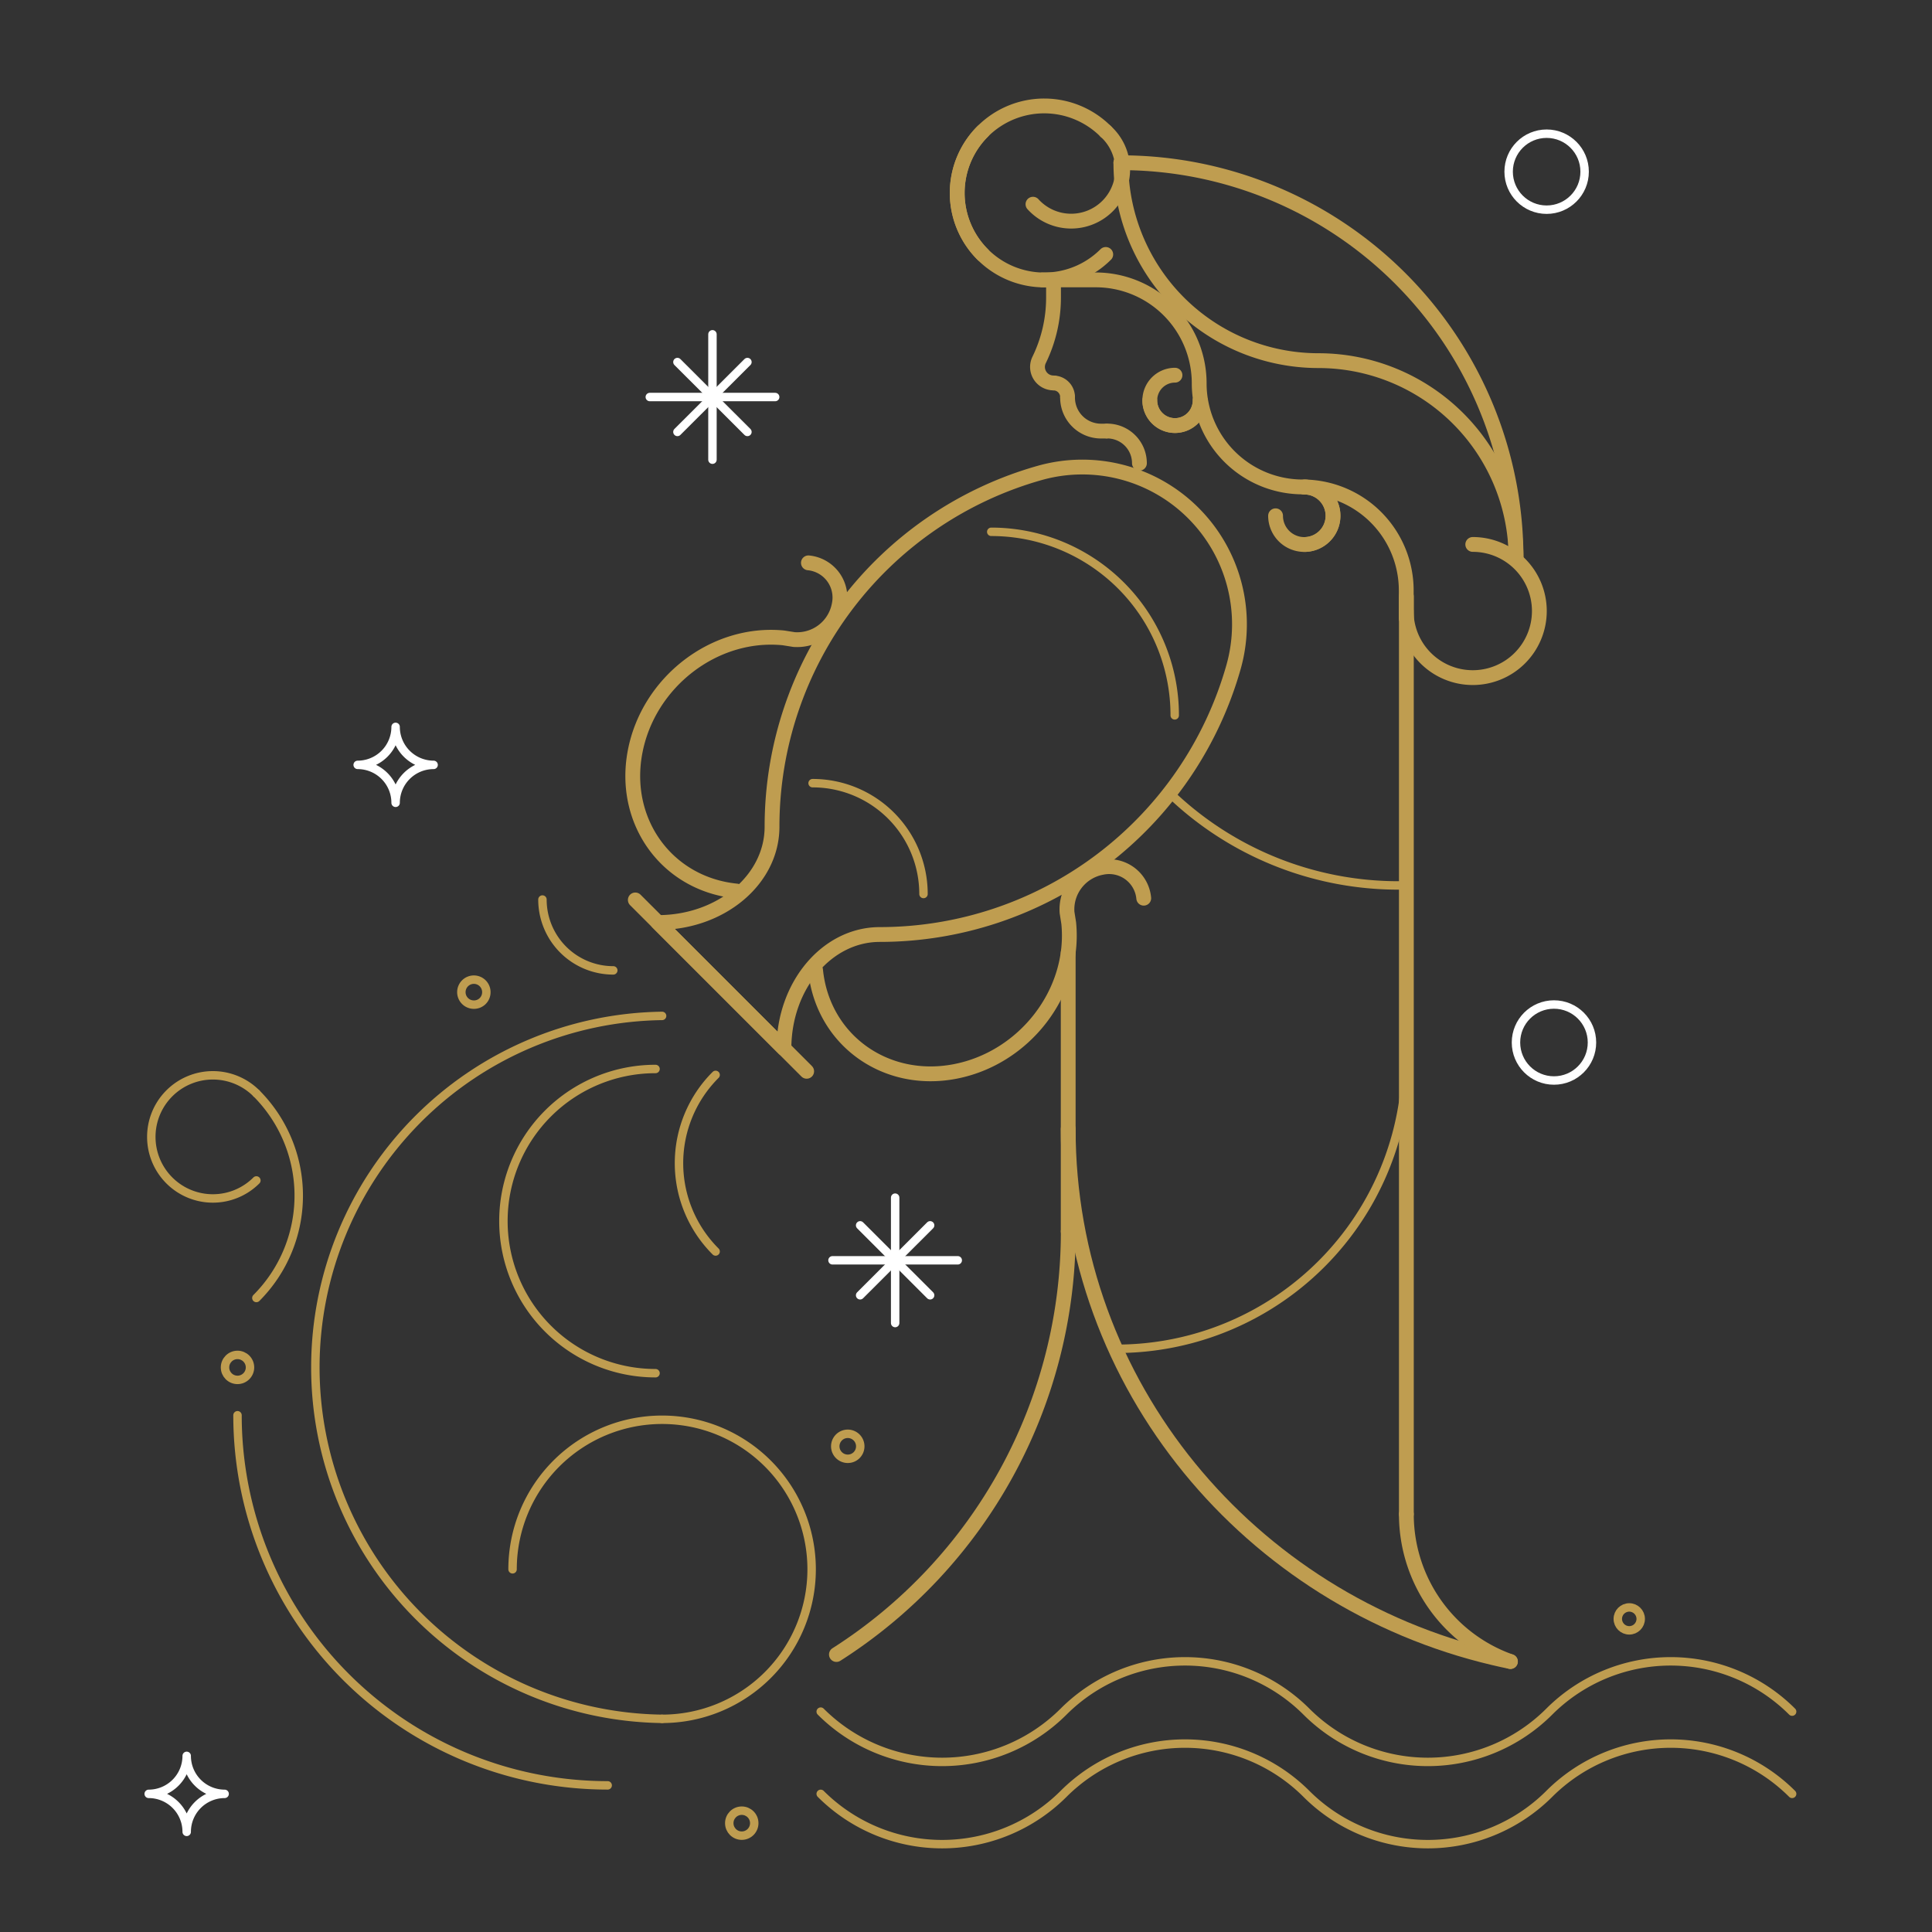 <svg id="圖層_1" data-name="圖層 1" xmlns="http://www.w3.org/2000/svg" viewBox="0 0 300 300"><rect x="0" y="0" width="300" height="300" fill="#333333" stroke="none"/><defs><style>.cls-1,.cls-2,.cls-3{fill:none;stroke-linecap:round;stroke-linejoin:round;}.cls-1,.cls-2{stroke:#bf9d50;}.cls-1{stroke-width:2.3px;}.cls-2,.cls-3{stroke-width:1.31px;}.cls-3{stroke:#fff;}</style></defs><path class="cls-1" d="M108.5,149.59l13.23,13.23c0-9.77,6.66-17.71,14.88-17.71h0a57.11,57.11,0,0,0,54.95-41.59,24.41,24.41,0,0,0-6.25-23.84h0a24.37,24.37,0,0,0-23.84-6.25,57.08,57.08,0,0,0-41.59,54.95h0c0,8.22-7.94,14.87-17.72,14.87l13.24,13.24Z"/><path class="cls-2" d="M126.18,121.61a17.21,17.21,0,0,1,17.22,17.21"/><path class="cls-2" d="M153.92,82.58a28.48,28.48,0,0,1,28.49,28.5"/><line class="cls-1" x1="98.65" y1="139.74" x2="125.26" y2="166.35"/><path class="cls-1" d="M177.6,139.47a5.4,5.4,0,0,0-6.54-4.77,6.63,6.63,0,0,0-5.37,7l.26,1.64c1.07,10.72-6.87,21-17.72,23.05s-20.52-5-21.59-15.76"/><path class="cls-1" d="M125.53,87.4a5.41,5.41,0,0,1,4.77,6.54,6.63,6.63,0,0,1-7,5.37l-1.64-.26c-10.72-1.07-21,6.87-23.05,17.72s5,20.52,15.76,21.59"/><path class="cls-2" d="M102.81,266.9a54.58,54.58,0,0,1,0-109.15"/><path class="cls-2" d="M278.28,265.78a26.67,26.67,0,0,0-37.71,0,26.67,26.67,0,0,1-37.71,0,26.67,26.67,0,0,0-37.71,0,26.67,26.67,0,0,1-37.71,0"/><path class="cls-2" d="M278.28,278.55a26.67,26.67,0,0,0-37.71,0,26.67,26.67,0,0,1-37.71,0,26.67,26.67,0,0,0-37.71,0,26.67,26.67,0,0,1-37.71,0"/><path class="cls-2" d="M101.79,213.23a23.62,23.62,0,0,1,0-47.24"/><path class="cls-2" d="M94.36,277.23a57.48,57.48,0,0,1-57.48-57.47"/><path class="cls-2" d="M95.23,150.68a11,11,0,0,1-11-11"/><path class="cls-2" d="M111.12,194.33a19.37,19.37,0,0,1,0-27.42"/><path class="cls-2" d="M102.81,266.9a23.22,23.22,0,1,0-23.22-23.22"/><path class="cls-2" d="M39.81,169.77a22.48,22.48,0,0,1,0,31.78"/><path class="cls-2" d="M39.81,169.77a9.56,9.56,0,1,0,0,13.53"/><path class="cls-1" d="M171.7,39.51a13.51,13.51,0,1,1,0-19.1"/><path class="cls-1" d="M152.59,39.51a13.51,13.51,0,0,1,0-19.1"/><path class="cls-1" d="M171.7,20.41a8,8,0,1,1-11.3,11.3"/><path class="cls-1" d="M174.05,25.27A30.69,30.69,0,0,0,204.73,56a30.69,30.69,0,0,1,30.68,30.68"/><path class="cls-1" d="M235.41,86.63a61.36,61.36,0,0,0-61.36-61.36"/><path class="cls-1" d="M161.88,43.46h8.26a16.07,16.07,0,0,1,16.07,16.08,16.08,16.08,0,0,0,16.08,16.07,16.07,16.07,0,0,1,16.07,16.08V96"/><path class="cls-1" d="M202.53,75.63a4.46,4.46,0,1,1-4.46,4.46"/><path class="cls-1" d="M202.53,75.63a4.46,4.46,0,1,1,0,8.92"/><path class="cls-1" d="M186.36,62.17a3.91,3.91,0,1,1-3.91-3.91"/><path class="cls-1" d="M186.36,62.17a3.91,3.91,0,1,1-7.82,0"/><path class="cls-1" d="M228.69,84.54a10.34,10.34,0,1,1-10.34,10.33"/><path class="cls-1" d="M163.59,43.75v2.47a22.06,22.06,0,0,1-2.24,9.68h0a2.48,2.48,0,0,0,2.24,3.56h0"/><path class="cls-1" d="M165.77,61.73a5.2,5.2,0,0,0,5.2,5.21h.77"/><path class="cls-1" d="M163.59,59.47a2.19,2.19,0,0,1,2.18,2.18"/><path class="cls-1" d="M171.93,66.93a5,5,0,0,1,5,5"/><path class="cls-1" d="M234.53,258c-.86-.18-1.73-.36-2.59-.57-37.91-8.93-66.07-42.32-66.07-82.14"/><path class="cls-1" d="M165.88,191.21a77.82,77.82,0,0,1-36,65.7"/><path class="cls-2" d="M218.38,164.44a45,45,0,0,1-45,45"/><path class="cls-2" d="M217.2,137.49a51.16,51.16,0,0,1-35.58-14.34"/><line class="cls-1" x1="218.38" y1="92.62" x2="218.38" y2="235.1"/><line class="cls-1" x1="165.87" y1="191.21" x2="165.87" y2="147.95"/><path class="cls-1" d="M234.54,258a24.24,24.24,0,0,1-16.16-22.86"/><circle class="cls-2" cx="36.88" cy="212.33" r="1.94"/><path class="cls-2" d="M133.58,224.58a1.94,1.94,0,1,0-1.94,1.94A1.93,1.93,0,0,0,133.58,224.58Z"/><circle class="cls-2" cx="252.99" cy="251.38" r="1.78"/><circle class="cls-2" cx="115.18" cy="283.1" r="1.94"/><path class="cls-2" d="M75.52,154.1A1.94,1.94,0,1,0,73.59,156,1.92,1.92,0,0,0,75.52,154.1Z"/><line class="cls-3" x1="110.63" y1="51.91" x2="110.63" y2="71.38"/><line class="cls-3" x1="100.9" y1="61.65" x2="120.37" y2="61.65"/><line class="cls-3" x1="105.19" y1="56.22" x2="116.06" y2="67.07"/><line class="cls-3" x1="105.19" y1="67.07" x2="116.06" y2="56.22"/><line class="cls-3" x1="139" y1="185.97" x2="139" y2="205.44"/><line class="cls-3" x1="129.27" y1="195.7" x2="148.72" y2="195.7"/><line class="cls-3" x1="133.56" y1="190.27" x2="144.43" y2="201.13"/><line class="cls-3" x1="133.56" y1="201.13" x2="144.43" y2="190.27"/><circle class="cls-3" cx="240.16" cy="26.66" r="5.9"/><circle class="cls-3" cx="241.3" cy="161.88" r="5.9"/><path class="cls-3" d="M34.88,278.55a5.9,5.9,0,0,0-5.89,5.9,5.9,5.9,0,0,0-5.9-5.9,5.91,5.91,0,0,0,5.9-5.9A5.9,5.9,0,0,0,34.88,278.55Z"/><path class="cls-3" d="M67.33,118.77a5.9,5.9,0,0,0-5.9,5.89,5.89,5.89,0,0,0-5.89-5.89,5.9,5.9,0,0,0,5.89-5.9A5.91,5.91,0,0,0,67.33,118.77Z"/></svg>